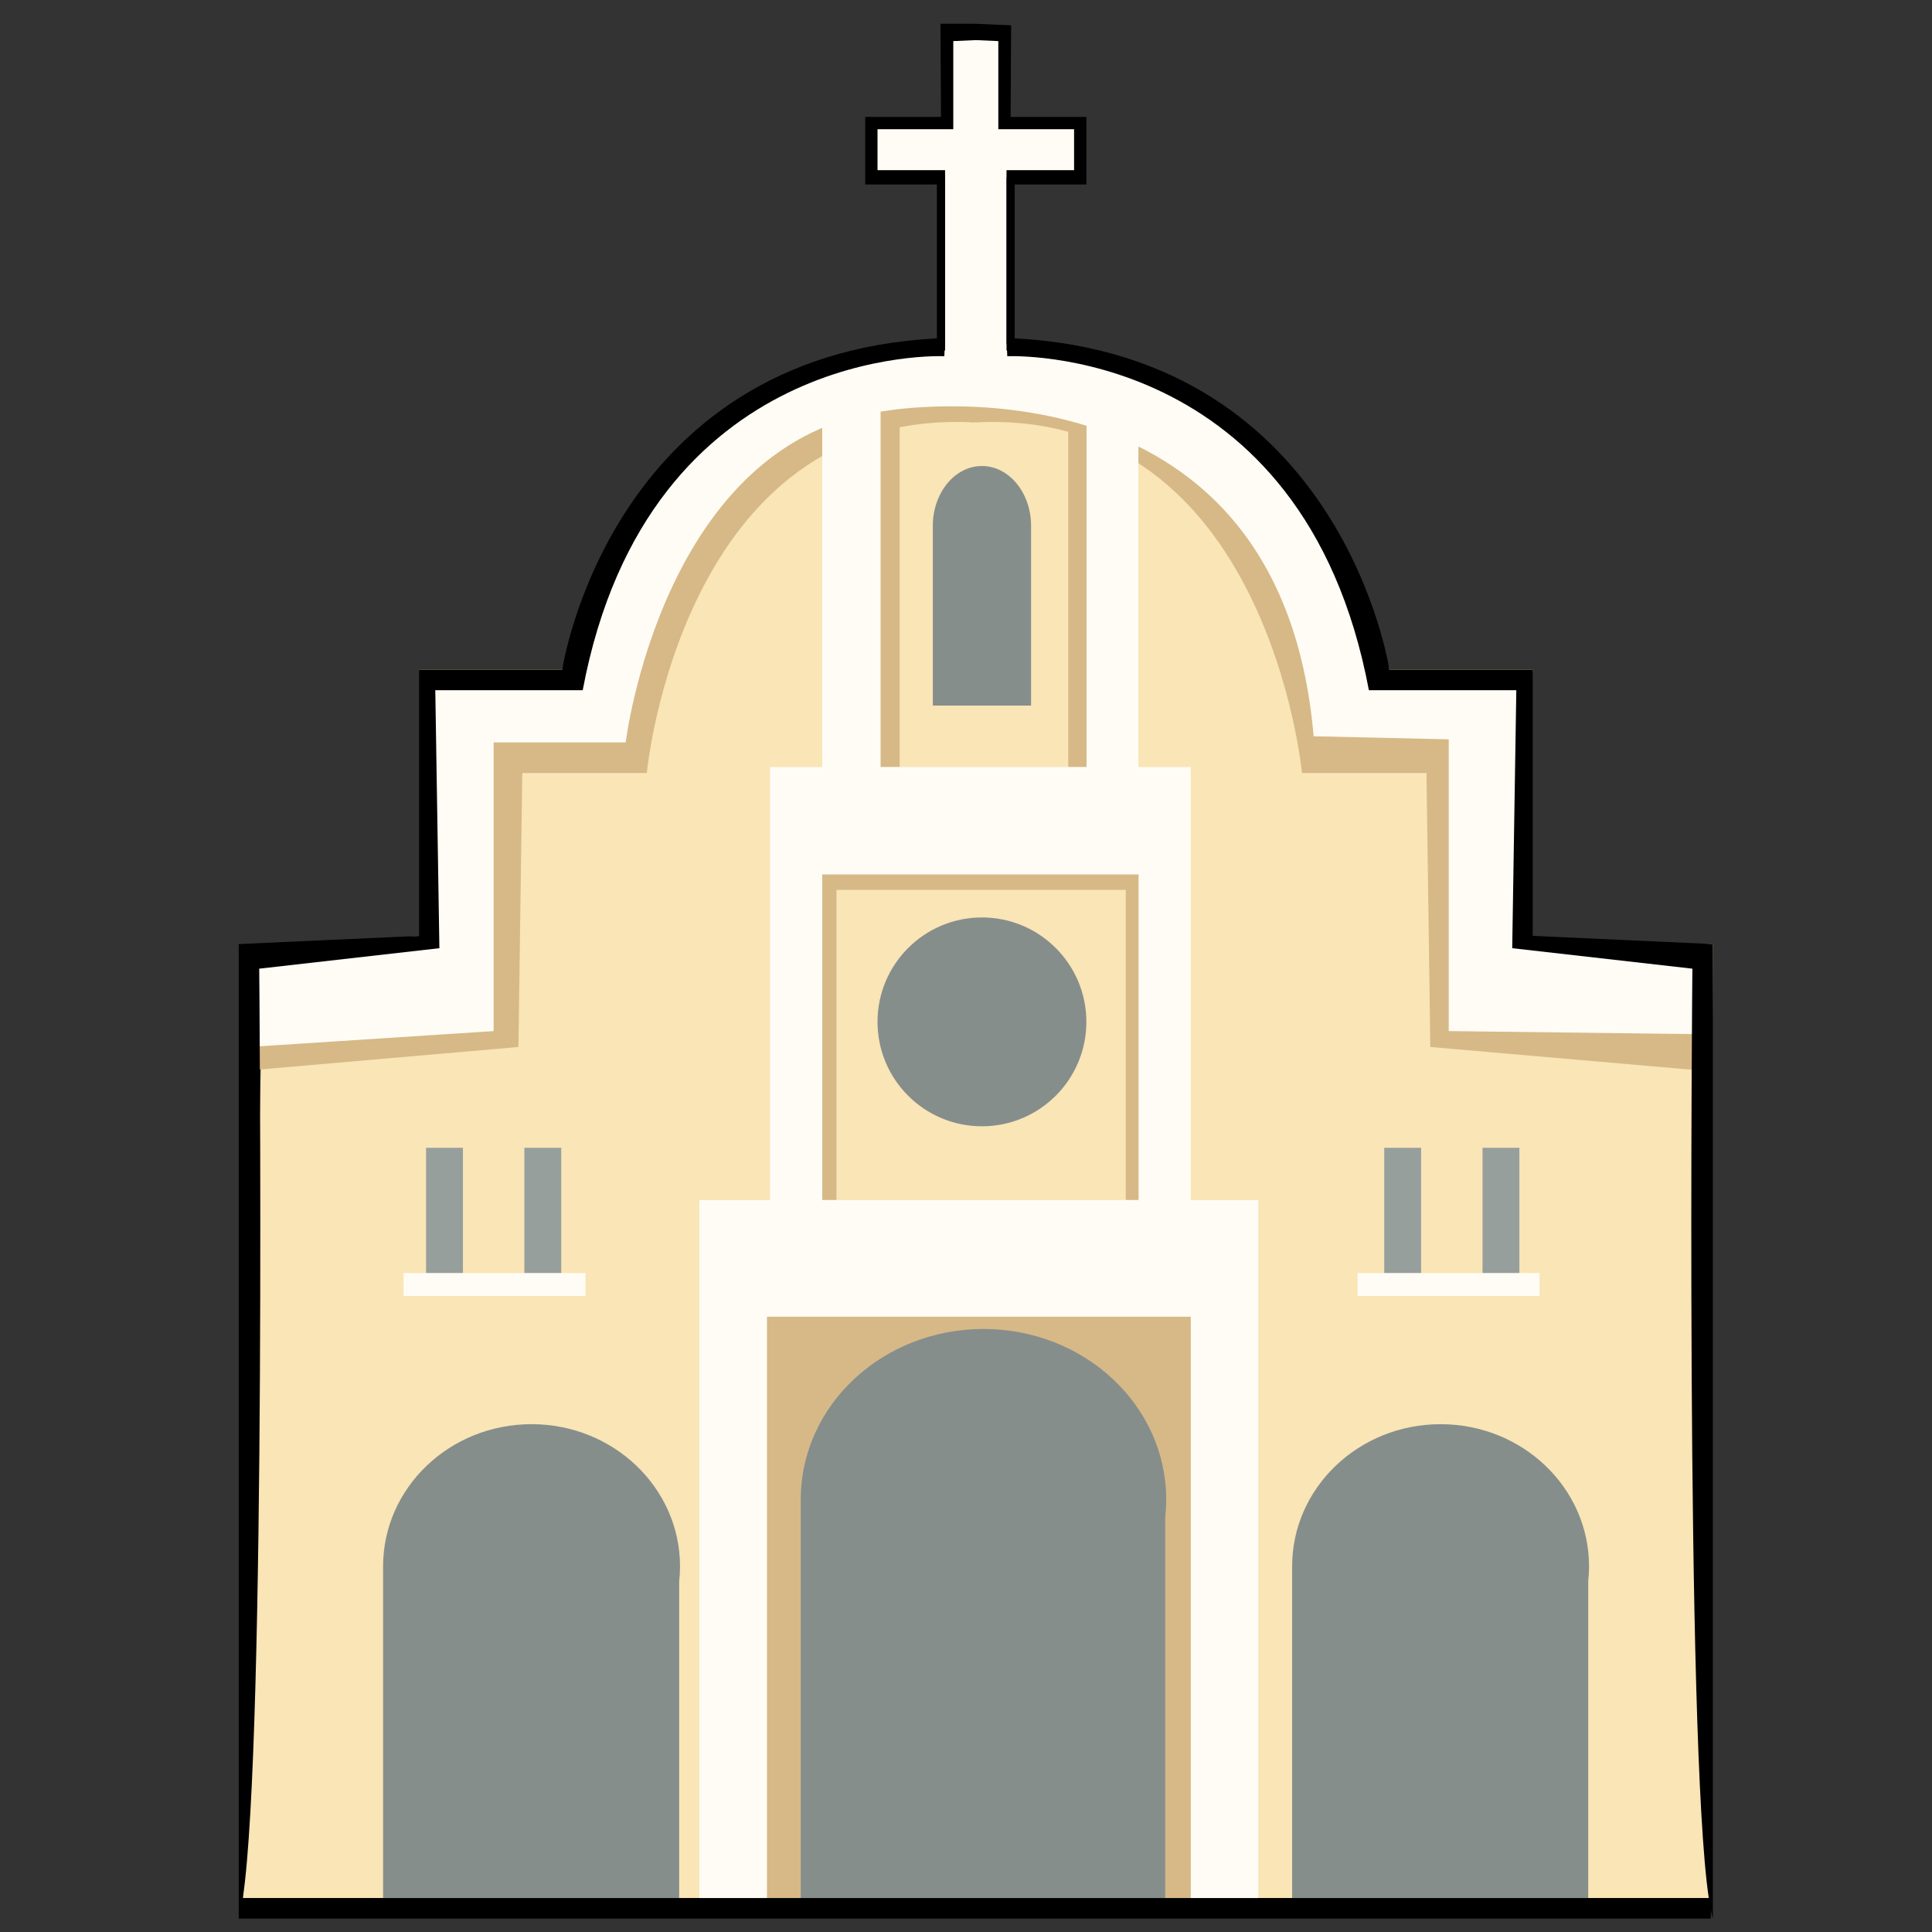 <?xml version="1.0" encoding="utf-8"?>
<!-- Generator: Adobe Illustrator 16.0.0, SVG Export Plug-In . SVG Version: 6.00 Build 0)  -->
<!DOCTYPE svg PUBLIC "-//W3C//DTD SVG 1.1//EN" "http://www.w3.org/Graphics/SVG/1.1/DTD/svg11.dtd">
<svg version="1.1" id="layer1" xmlns="http://www.w3.org/2000/svg" xmlns:xlink="http://www.w3.org/1999/xlink" x="0px" y="0px"
	 width="2000px" height="2000px" viewBox="0 0 2000 2000" enable-background="new 0 0 2000 2000" xml:space="preserve">
<rect x="0" y="0" width="2000" height="2000" fill="#333333" stroke="none"/>
<g>
	<g>
		<path fill="#F9E5B5" d="M926.424,359.04c-3.334-0.11-6.426-0.209-9.302-0.314C919.888,358.831,922.968,358.93,926.424,359.04z"/>
		<path fill="#F9E5B5" d="M951.245,359.877c-9.842-0.326-17.959-0.599-24.821-0.837C933.896,359.29,942.332,359.575,951.245,359.877
			z"/>
		<path fill="#F9E5B5" d="M958.658,360.12c-2.51-0.087-4.973-0.156-7.413-0.243C953.534,359.946,956.184,360.033,958.658,360.12z"/>
		<path fill="#F9E5B5" d="M908.088,358.436c-3.504-0.116-6.136-0.215-7.827-0.262C901.818,358.22,904.439,358.308,908.088,358.436z"
			/>
		<path fill="#F9E5B5" d="M900.261,358.174C897.536,358.069,897.706,358.087,900.261,358.174L900.261,358.174z"/>
		<path fill="#F9E5B5" d="M917.122,358.726c-3.532-0.104-6.559-0.204-9.034-0.291C910.673,358.522,913.764,358.622,917.122,358.726z
			"/>
		<path fill="#F9E5B5" d="M1565.439,981.566l21.184-288.261h-148.344c0,0-70.976-319.513-395.793-330.378
			c-1.568-0.046-2.871-0.099-4.404-0.145c2.742,0.082,4.404,0.145,4.404,0.145s-29.853-5.026-74.741-2.498
			c-3.288-0.11-6.054-0.209-9.087-0.309c3.01,0.1,6.031,0.215,9.076,0.309c-108.719,6.129-306.232,56.881-385.72,332.876H433.66
			v275.514l-161.079,12.718l-21.212,983.332h1517.552l4.229-987.563L1565.439,981.566z M1026.997,362.403
			c-4.382-0.133-9.087-0.29-13.2-0.435C1018.712,362.13,1023.115,362.281,1026.997,362.403z M534.448,858.445
			C531.113,870.019,531.642,868.182,534.448,858.445L534.448,858.445z M580.945,697.012c-5.996,20.806-11.312,39.271-16.042,55.73
			C572.242,727.242,578.552,705.343,580.945,697.012z M557.985,776.731c-1.703,5.909-3.278,11.388-4.788,16.634
			C554.783,787.858,556.386,782.287,557.985,776.731z M550.1,804.126c-4.956,17.169-8.645,30.004-11.44,39.672
			C541.803,832.927,545.777,819.104,550.1,804.126z M537.265,848.62c-0.929,3.265-1.719,6.025-2.387,8.343
			C535.569,854.535,536.348,851.815,537.265,848.62z"/>
	</g>
	<rect x="861.933" y="409.53" fill="#D6B987" width="69.407" height="406.547"/>
	<rect x="1105.863" y="409.53" fill="#D6B987" width="63.457" height="406.547"/>
	<rect x="761.779" y="1331.71" fill="#D6B987" width="490.834" height="645.521"/>
	<rect x="832.185" y="887.478" fill="#D6B987" width="33.71" height="380.763"/>
	<rect x="1165.357" y="887.478" fill="#D6B987" width="33.71" height="380.763"/>
	<rect x="830.198" y="869.629" fill="#D6B987" width="376.806" height="51.559"/>
	<path fill="#D6B987" d="M1536.214,1034.258l-3.974-293.514l-148.737-7.937c-71.79-387.288-348.732-333.655-374.82-327.7
		c-26.087-5.955-303.029-59.587-374.818,327.7l-148.738,7.937l-3.968,293.514l-226.082,7.925l7.936,65.444l273.678-23.798
		l3.963-283.596h128.908c0,0,35.232-375.778,335.171-363.112l-0.023,0.197c1.371-0.087,2.626-0.029,3.974-0.099
		c1.349,0.07,2.604,0.012,3.975,0.099l-0.023-0.197c299.939-12.666,335.172,363.112,335.172,363.112h128.914l3.95,283.596
		l273.678,23.798l7.947-65.444L1536.214,1034.258z"/>
	<path fill="#FFFCF5" d="M1572.865,971.997l3.16-265.991l-150.458-2.109c0,0-58.158-337.617-383.628-348.11V183.569h73.114v-58.814
		h-73.114V34.146h-63.585v90.608h-77.89v58.814h77.89v174.105c-36.638,3.329-76.007,10.255-118.688,21.944
		c0,0-201.342,42.396-267.042,317.916l-152.607,4.236l8.471,273.41l-190.745,12.712l8.483,95.379l244.79-15.896V768.534h136.705
		c0,0,38.149-314.738,270.227-343.352c0,0,406.943-69.942,441.908,336.989l139.884,3.185v302.019l257.502,3.172v-82.654
		L1572.865,971.997z"/>
	<path fill="#868E8C" d="M1016.503,482.411c-28.085,0-50.86,27.755-50.86,61.993v185.98h101.723v-185.98
		C1067.365,510.166,1044.59,482.411,1016.503,482.411z"/>
	<path fill="#868E8C" d="M1207.249,1552.248c0-97.48-84.688-176.498-189.153-176.498c-104.471,0-189.164,79.018-189.164,176.498
		v418.014h377.271v-399.479C1206.877,1564.671,1207.249,1558.512,1207.249,1552.248z"/>
	<path fill="#868E8C" d="M1644.979,1621.54c0-81.317-68.815-147.228-153.688-147.228s-153.688,65.91-153.688,147.228v348.722
		h306.527v-333.268C1644.676,1631.905,1644.979,1626.77,1644.979,1621.54z"/>
	<path fill="#868E8C" d="M703.951,1621.54c0-81.317-68.809-147.228-153.688-147.228c-84.886,0-153.694,65.91-153.694,147.228
		v348.722h306.528v-333.268C703.654,1631.905,703.951,1626.77,703.951,1621.54z"/>
	<path fill="#868E8C" d="M1124.605,1057.835c0,59.692-48.409,108.091-108.103,108.091c-59.692,0-108.096-48.398-108.096-108.091
		s48.403-108.091,108.096-108.091C1076.196,949.744,1124.605,998.143,1124.605,1057.835z"/>
	<polygon fill="#FFFCF5" points="1283.546,1242.234 1232.685,1242.234 793.966,1242.234 724.019,1242.234 724.019,1363.038 
		724.019,1979.79 793.966,1979.79 793.966,1363.038 1232.685,1363.038 1232.685,1979.79 1302.627,1979.79 1302.627,1242.234 	"/>
	<polygon fill="#FFFCF5" points="1229.513,793.965 1178.639,793.965 1178.454,793.965 1178.454,409.291 1124.792,409.291 
		1124.792,793.965 911.591,793.965 911.591,422.004 851.19,422.004 851.19,793.965 797.138,793.965 797.138,905.233 
		797.138,1270.844 851.19,1270.844 851.19,905.233 1178.639,905.233 1178.639,1270.844 1232.685,1270.844 1232.685,793.965 	"/>
	<rect x="441.074" y="1188.178" fill="#979F9D" width="38.155" height="136.711"/>
	<rect x="542.814" y="1188.178" fill="#979F9D" width="38.149" height="136.711"/>
	<rect x="1432.98" y="1188.178" fill="#979F9D" width="38.139" height="136.711"/>
	<rect x="1534.704" y="1188.178" fill="#979F9D" width="38.161" height="136.711"/>
	<path d="M1773.149,977.307l-186.526-8.488V693.305h-148.344c0,0-48.106-325.224-387.856-343.067v-159.26h74.183v-69.942h-78.436
		l0.534-94.837l-36.557-1.592H973.59l0.523,96.43h-78.424v69.942h74.183v159.26c-339.744,17.843-387.857,343.067-387.857,343.067
		H433.66v275.514l-186.515,8.488v987.563v21.286h1523.868v-9.074c0.694,3.382,1.394,6.646,2.137,9.074V977.307z M251.369,1964.869
		c24.577-164.624,16.978-962.102,16.978-962.102l186.503-21.201l-4.242-267.061h152.607
		c67.81-360.294,374.349-345.751,374.349-345.751l0.244-5.828l0.546-0.273V176.15h-69.947v-42.396h78.43V42.542l23.311-1.022
		l23.31,1.022v91.213h78.425v42.396h-69.942v186.503l0.547,0.273l0.244,5.828c0,0,306.539-14.543,374.343,345.751h152.606
		l-4.24,267.061l186.502,21.201c0,0-7.587,797.478,16.979,962.102H251.369z"/>
</g>
<rect x="417.7" y="1317.824" fill="#FFFCF5" width="188.397" height="23.798"/>
<rect x="1405.325" y="1317.824" fill="#FFFCF5" width="188.386" height="23.798"/>
</svg>

